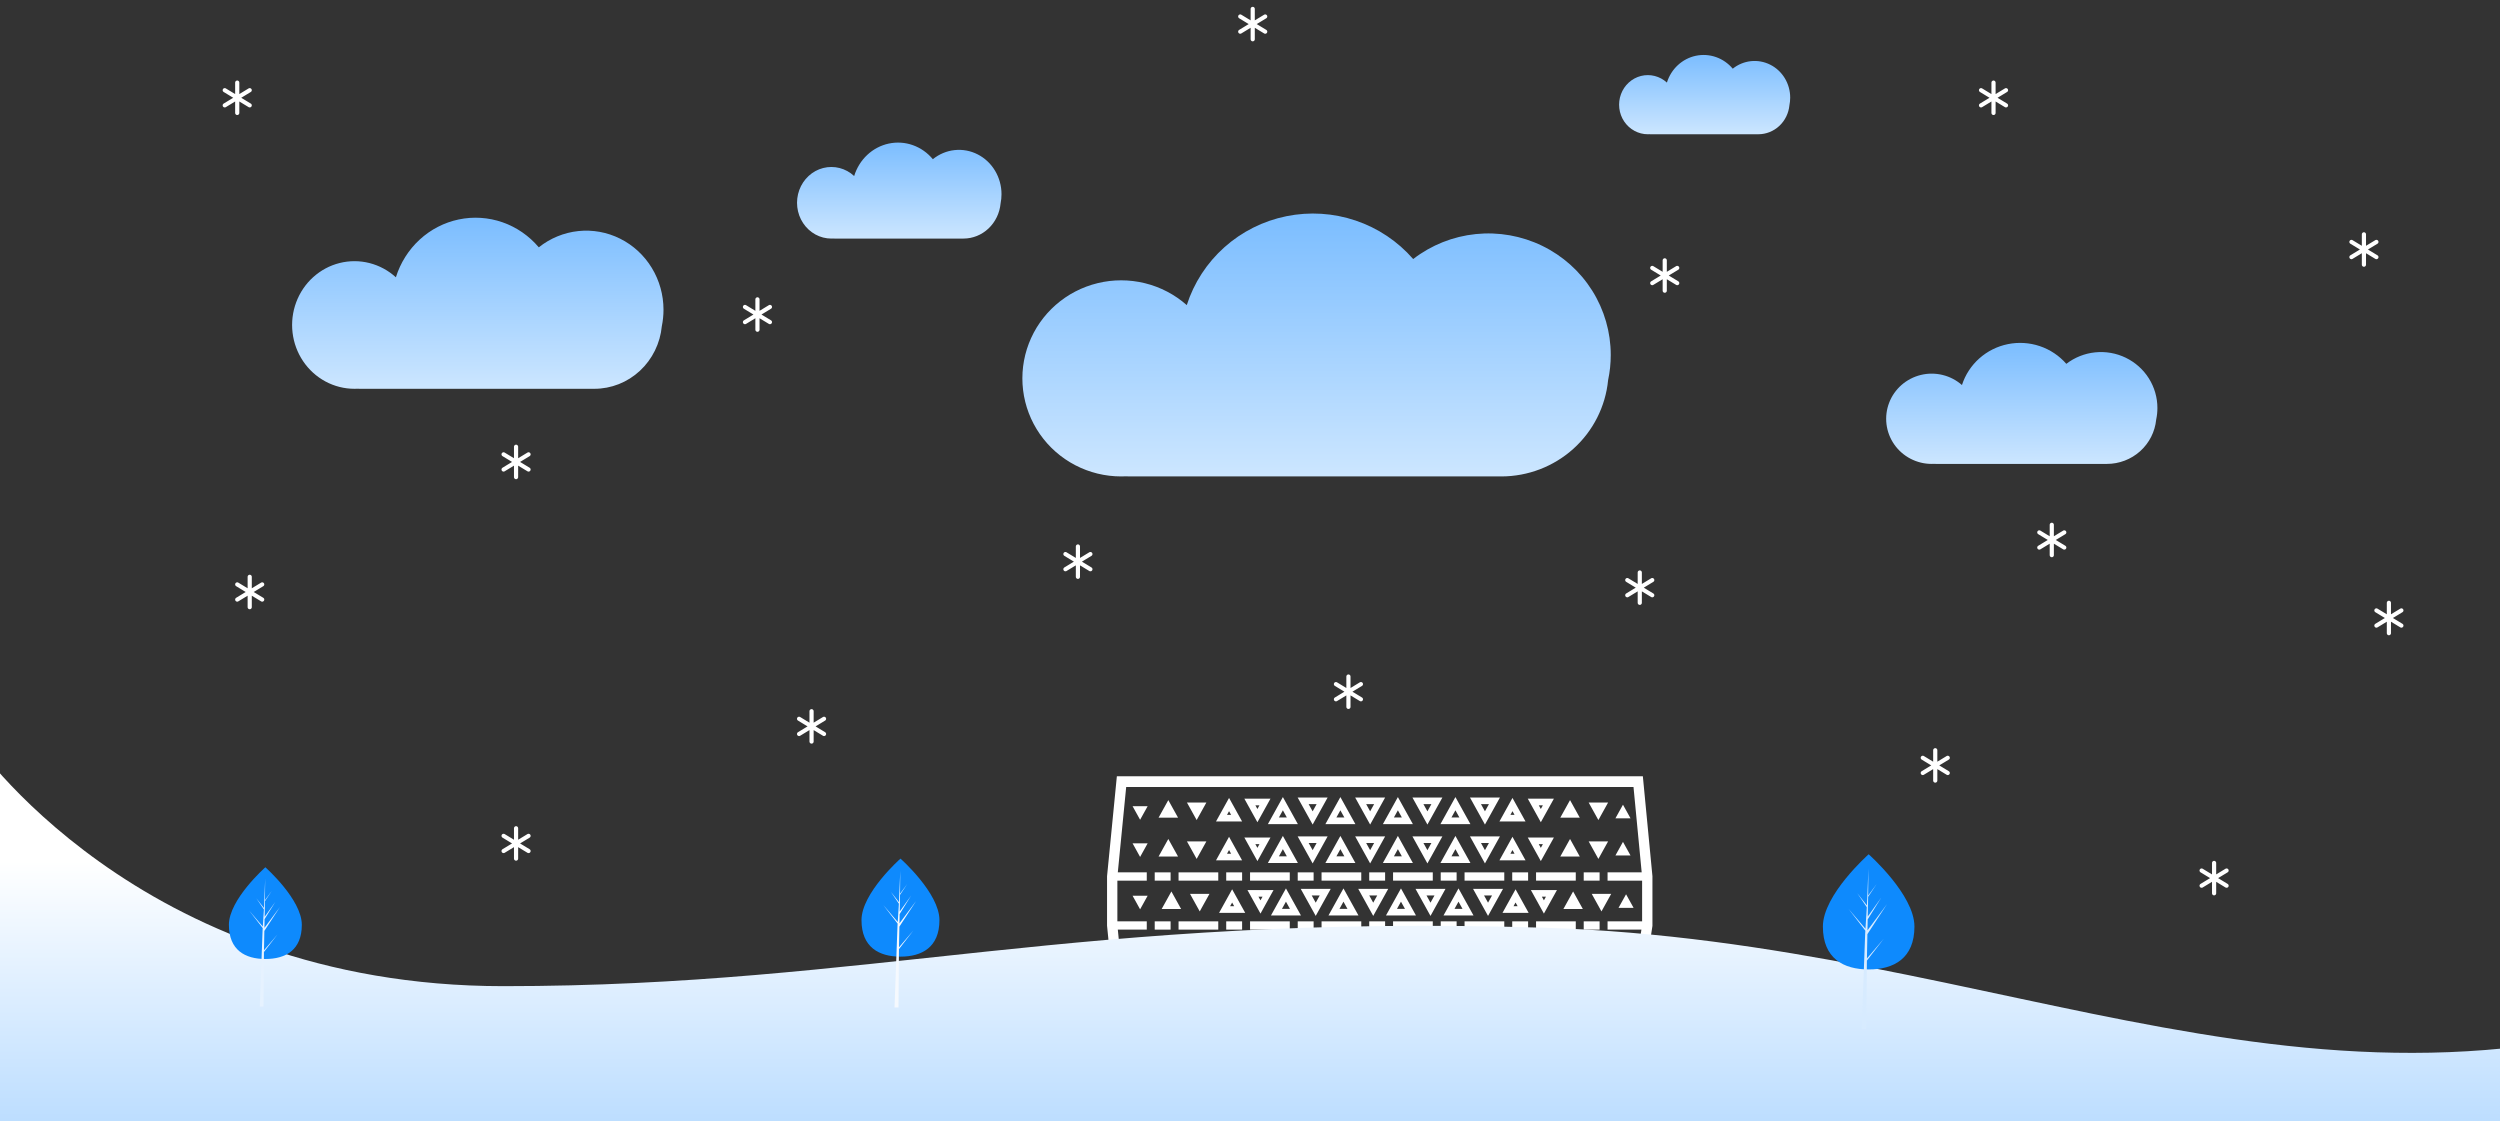 <svg width="350" height="157" viewBox="0 0 350 157" fill="none" xmlns="http://www.w3.org/2000/svg">
<rect x="0" y="0" width="350" height="157" fill="#333333" stroke="none"/>
<path d="M188.781 94.714V96.838M188.781 98.963V96.838M188.781 96.838L187.033 97.9M188.781 96.838L190.529 95.776M188.781 96.838L187.033 95.776M188.781 96.838L190.529 97.9" stroke="white" stroke-width="0.584" stroke-linecap="round" stroke-linejoin="round"/>
<path d="M150.908 76.506V78.63M150.908 80.755V78.63M150.908 78.63L149.16 79.692M150.908 78.63L152.656 77.568M150.908 78.63L149.16 77.568M150.908 78.63L152.656 79.692" stroke="white" stroke-width="0.584" stroke-linecap="round" stroke-linejoin="round"/>
<path d="M113.618 99.57V101.694M113.618 103.818V101.694M113.618 101.694L111.87 102.756M113.618 101.694L115.366 100.632M113.618 101.694L111.87 100.632M113.618 101.694L115.366 102.756" stroke="white" stroke-width="0.584" stroke-linecap="round" stroke-linejoin="round"/>
<path d="M106.044 41.911V44.035M106.044 46.16V44.035M106.044 44.035L104.296 45.097M106.044 44.035L107.792 42.973M106.044 44.035L104.296 42.973M106.044 44.035L107.792 45.097" stroke="white" stroke-width="0.584" stroke-linecap="round" stroke-linejoin="round"/>
<path d="M33.212 11.565V13.689M33.212 15.813V13.689M33.212 13.689L31.463 14.751M33.212 13.689L34.959 12.627M33.212 13.689L31.463 12.627M33.212 13.689L34.959 14.751" stroke="white" stroke-width="0.584" stroke-linecap="round" stroke-linejoin="round"/>
<path d="M34.959 80.755V82.879M34.959 85.003V82.879M34.959 82.879L33.212 83.941M34.959 82.879L36.707 81.817M34.959 82.879L33.212 81.817M34.959 82.879L36.707 83.941" stroke="white" stroke-width="0.584" stroke-linecap="round" stroke-linejoin="round"/>
<path d="M72.249 62.547V64.671M72.249 66.795V64.671M72.249 64.671L70.501 65.733M72.249 64.671L73.997 63.609M72.249 64.671L70.501 63.609M72.249 64.671L73.997 65.733" stroke="white" stroke-width="0.584" stroke-linecap="round" stroke-linejoin="round"/>
<path d="M175.38 1.247V3.371M175.38 5.495V3.371M175.38 3.371L173.632 4.433M175.38 3.371L177.128 2.309M175.38 3.371L173.632 2.309M175.38 3.371L177.128 4.433" stroke="white" stroke-width="0.584" stroke-linecap="round" stroke-linejoin="round"/>
<path d="M229.567 80.148V82.272M229.567 84.396V82.272M229.567 82.272L227.819 83.334M229.567 82.272L231.315 81.21M229.567 82.272L227.819 81.21M229.567 82.272L231.315 83.334" stroke="white" stroke-width="0.584" stroke-linecap="round" stroke-linejoin="round"/>
<path d="M233.063 36.449V38.573M233.063 40.697V38.573M233.063 38.573L231.315 39.635M233.063 38.573L234.811 37.511M233.063 38.573L231.315 37.511M233.063 38.573L234.811 39.635" stroke="white" stroke-width="0.584" stroke-linecap="round" stroke-linejoin="round"/>
<path d="M270.935 105.032V107.156M270.935 109.28V107.156M270.935 107.156L269.187 108.218M270.935 107.156L272.683 106.094M270.935 107.156L269.187 106.094M270.935 107.156L272.683 108.218" stroke="white" stroke-width="0.584" stroke-linecap="round" stroke-linejoin="round"/>
<path d="M287.25 73.472V75.596M287.25 77.72V75.596M287.25 75.596L285.502 76.658M287.25 75.596L288.998 74.534M287.25 75.596L285.502 74.534M287.25 75.596L288.998 76.658" stroke="white" stroke-width="0.584" stroke-linecap="round" stroke-linejoin="round"/>
<path d="M279.093 11.565V13.689M279.093 15.813V13.689M279.093 13.689L277.345 14.751M279.093 13.689L280.841 12.627M279.093 13.689L277.345 12.627M279.093 13.689L280.841 14.751" stroke="white" stroke-width="0.584" stroke-linecap="round" stroke-linejoin="round"/>
<path d="M330.949 32.807V34.931M330.949 37.056V34.931M330.949 34.931L329.201 35.994M330.949 34.931L332.697 33.869M330.949 34.931L329.201 33.869M330.949 34.931L332.697 35.994" stroke="white" stroke-width="0.584" stroke-linecap="round" stroke-linejoin="round"/>
<path d="M334.445 84.396V86.52M334.445 88.645V86.52M334.445 86.52L332.697 87.583M334.445 86.52L336.193 85.458M334.445 86.52L332.697 85.458M334.445 86.52L336.193 87.583" stroke="white" stroke-width="0.584" stroke-linecap="round" stroke-linejoin="round"/>
<path d="M309.973 120.812V122.936M309.973 125.061V122.936M309.973 122.936L308.225 123.998M309.973 122.936L311.721 121.874M309.973 122.936L308.225 121.874M309.973 122.936L311.721 123.998" stroke="white" stroke-width="0.584" stroke-linecap="round" stroke-linejoin="round"/>
<path d="M72.249 115.957V118.081M72.249 120.205V118.081M72.249 118.081L70.501 119.143M72.249 118.081L73.997 117.019M72.249 118.081L70.501 117.019M72.249 118.081L73.997 119.143" stroke="white" stroke-width="0.584" stroke-linecap="round" stroke-linejoin="round"/>
<path fill-rule="evenodd" clip-rule="evenodd" d="M230.368 135.968L231.342 129.628V122.673L229.998 108.673H156.361L154.987 122.672V129.607L155.623 135.968L155.774 137.474H230.137L230.368 135.968ZM191.073 132.802L192.326 135.063L193.579 132.802H191.073ZM198.245 130.908L201.05 135.968H228.904L229.798 130.147H225.058V128.989H229.896V123.29H225.058V122.131H229.836L228.69 110.179H157.667L156.493 122.131H160.548V123.29H156.432V128.989H160.548V130.147H156.494L157.077 135.968H183.953L186.757 130.908L189.561 135.968H191.8L189.531 131.875H195.12L192.852 135.968H195.442L198.245 130.908ZM198.245 132.762L196.469 135.968H200.022L198.245 132.762ZM186.757 132.762L184.981 135.968H188.534L186.757 132.762Z" fill="white"/>
<path fill-rule="evenodd" clip-rule="evenodd" d="M191.073 132.802L192.326 135.063L193.579 132.802H191.073ZM198.245 132.762L196.469 135.968H200.022L198.245 132.762ZM186.757 132.762L184.981 135.968H188.534L186.757 132.762Z" fill="white"/>
<path d="M173.895 122.131H171.67V123.289H173.895V122.131Z" fill="white"/>
<path d="M193.915 122.131H191.691V123.289H193.915V122.131Z" fill="white"/>
<path d="M164.997 123.289H170.558V122.131H164.997V123.289Z" fill="white"/>
<path d="M210.599 122.131H205.038V123.289H210.599V122.131Z" fill="white"/>
<path d="M163.884 122.131H161.66V123.289H163.884V122.131Z" fill="white"/>
<path d="M213.935 122.131H211.711V123.289H213.935V122.131Z" fill="white"/>
<path d="M200.589 122.131H195.028V123.289H200.589V122.131Z" fill="white"/>
<path d="M203.926 122.131H201.701V123.289H203.926V122.131Z" fill="white"/>
<path d="M220.608 122.131H215.047V123.289H220.608V122.131Z" fill="white"/>
<path d="M223.944 122.131H221.72V123.289H223.944V122.131Z" fill="white"/>
<path d="M190.578 122.131H185.017V123.289H190.578V122.131Z" fill="white"/>
<path d="M175.007 123.289H180.568V122.131H175.007V123.289Z" fill="white"/>
<path d="M183.906 122.131H181.681V123.289H183.906V122.131Z" fill="white"/>
<path d="M180.568 128.989H175.007V130.147H180.568V128.989Z" fill="white"/>
<path d="M215.047 130.147H220.609V128.989H215.047V130.147Z" fill="white"/>
<path d="M210.599 128.989H205.038V130.147H210.599V128.989Z" fill="white"/>
<path d="M185.018 130.147H190.579V128.989H185.018V130.147Z" fill="white"/>
<path d="M213.935 128.989H211.711V130.147H213.935V128.989Z" fill="white"/>
<path d="M195.028 130.147H200.589V128.989H195.028V130.147Z" fill="white"/>
<path d="M191.691 130.147H193.915V128.989H191.691V130.147Z" fill="white"/>
<path d="M203.926 128.989H201.701V130.147H203.926V128.989Z" fill="white"/>
<path d="M173.895 128.989H171.67V130.147H173.895V128.989Z" fill="white"/>
<path d="M181.681 130.147H183.906V128.989H181.681V130.147Z" fill="white"/>
<path d="M163.884 128.989H161.66V130.147H163.884V128.989Z" fill="white"/>
<path d="M164.997 130.147H170.558V128.989H164.997V130.147Z" fill="white"/>
<path d="M223.944 128.989H221.72V130.147H223.944V128.989Z" fill="white"/>
<path d="M187.528 127.237L188.085 126.232L188.643 127.237H187.528ZM185.987 128.164H190.184L188.085 124.378L185.987 128.164Z" fill="white"/>
<path d="M196.136 126.232L196.693 127.237H195.578L196.136 126.232ZM196.136 124.378L194.037 128.164H198.234L196.136 124.378Z" fill="white"/>
<path d="M192.809 125.369L192.252 126.375L191.694 125.369H192.809ZM194.35 124.442H190.154L192.252 128.229L194.35 124.442Z" fill="white"/>
<path d="M180.033 126.232L180.59 127.237H179.476L180.033 126.232ZM180.033 124.378L177.935 128.164H182.132L180.033 124.378Z" fill="white"/>
<path d="M183.643 125.369H184.758L184.2 126.375L183.643 125.369ZM182.102 124.442L184.2 128.228L186.299 124.442H182.102Z" fill="white"/>
<path d="M176.469 126.049L176.182 125.532H176.755L176.469 126.049ZM176.469 127.903L178.296 124.605H174.641L176.469 127.903Z" fill="white"/>
<path d="M172.499 126.354L172.785 126.871H172.213L172.499 126.354ZM172.499 124.5L170.672 127.797H174.327L172.499 124.5Z" fill="white"/>
<path d="M166.601 125.141L167.963 127.599L169.326 125.141H166.601Z" fill="white"/>
<path d="M165.357 127.262L163.995 124.804L162.632 127.262H165.357Z" fill="white"/>
<path d="M224.205 127.599L225.568 125.141H222.842L224.205 127.599Z" fill="white"/>
<path d="M218.874 127.262H221.599L220.236 124.804L218.874 127.262Z" fill="white"/>
<path d="M227.648 125.197L226.593 127.1H228.702L227.648 125.197Z" fill="white"/>
<path d="M159.615 127.307L160.67 125.404H158.56L159.615 127.307Z" fill="white"/>
<path d="M227.216 117.861L226.161 119.764H228.27L227.216 117.861Z" fill="white"/>
<path d="M159.615 119.971L160.67 118.068H158.56L159.615 119.971Z" fill="white"/>
<path d="M227.216 112.658L226.161 114.562H228.271L227.216 112.658Z" fill="white"/>
<path d="M159.615 114.769L160.67 112.866H158.56L159.615 114.769Z" fill="white"/>
<path d="M216.147 126.049L215.862 125.532H216.434L216.147 126.049ZM216.147 127.903L217.976 124.605H214.32L216.147 127.903Z" fill="white"/>
<path d="M211.892 126.87L212.179 126.353L212.466 126.87H211.892ZM210.351 127.797H214.007L212.179 124.5L210.351 127.797Z" fill="white"/>
<path d="M200.827 125.369L200.27 126.375L199.712 125.369H200.827ZM202.368 124.442H198.171L200.27 128.229L202.368 124.442Z" fill="white"/>
<path d="M204.191 126.232L204.748 127.237H203.634L204.191 126.232ZM204.191 124.378L202.093 128.164H206.29L204.191 124.378Z" fill="white"/>
<path d="M207.768 125.369H208.883L208.325 126.375L207.768 125.369ZM206.227 124.442L208.325 128.228L210.424 124.442H206.227Z" fill="white"/>
<path d="M179.477 134.134L180.034 133.129L180.592 134.134H179.477ZM177.936 135.061H182.133L180.034 131.275L177.936 135.061Z" fill="white"/>
<path d="M176.183 132.429H176.756L176.47 132.946L176.183 132.429ZM174.642 131.502L176.47 134.8L178.297 131.502H174.642Z" fill="white"/>
<path d="M172.214 133.768L172.5 133.251L172.787 133.768H172.214ZM170.673 134.695H174.328L172.5 131.397L170.673 134.695Z" fill="white"/>
<path d="M167.963 134.496L169.327 132.038H166.601L167.963 134.496Z" fill="white"/>
<path d="M162.632 134.159H165.357L163.995 131.701L162.632 134.159Z" fill="white"/>
<path d="M224.205 134.496L225.568 132.038H222.842L224.205 134.496Z" fill="white"/>
<path d="M218.874 134.159H221.599L220.236 131.701L218.874 134.159Z" fill="white"/>
<path d="M226.593 133.997H228.703L227.648 132.094L226.593 133.997Z" fill="white"/>
<path d="M159.615 134.204L160.67 132.301H158.56L159.615 134.204Z" fill="white"/>
<path d="M216.147 132.946L215.862 132.429H216.434L216.147 132.946ZM216.147 134.8L217.976 131.502H214.32L216.147 134.8Z" fill="white"/>
<path d="M211.892 133.768L212.179 133.251L212.466 133.768H211.892ZM210.351 134.695H214.007L212.179 131.397L210.351 134.695Z" fill="white"/>
<path d="M203.634 134.134L204.192 133.129L204.749 134.134H203.634ZM202.094 135.061H206.29L204.192 131.275L202.094 135.061Z" fill="white"/>
<path d="M207.768 132.266H208.883L208.325 133.272L207.768 132.266ZM206.227 131.339L208.325 135.126L210.424 131.339H206.227Z" fill="white"/>
<path d="M187.096 119.889L187.653 118.883L188.211 119.889H187.096ZM185.555 120.816H189.752L187.653 117.029L185.555 120.816Z" fill="white"/>
<path d="M195.704 118.883L196.261 119.889H195.147L195.704 118.883ZM195.704 117.029L193.606 120.816H197.803L195.704 117.029Z" fill="white"/>
<path d="M191.263 118.021H192.378L191.82 119.026L191.263 118.021ZM189.722 117.094L191.82 120.88L193.919 117.094H189.722Z" fill="white"/>
<path d="M179.603 118.883L180.16 119.889H179.046L179.603 118.883ZM179.603 117.029L177.504 120.816H181.702L179.603 117.029Z" fill="white"/>
<path d="M183.212 118.021H184.327L183.77 119.026L183.212 118.021ZM181.671 117.094L183.77 120.88L185.868 117.094H181.671Z" fill="white"/>
<path d="M176.324 118.183L176.038 118.7L175.751 118.183H176.324ZM177.865 117.256H174.21L176.038 120.554L177.865 117.256Z" fill="white"/>
<path d="M172.067 119.005L172.354 119.522H171.781L172.067 119.005ZM172.067 117.151L170.24 120.449H173.895L172.067 117.151Z" fill="white"/>
<path d="M168.895 117.792H166.17L167.532 120.25L168.895 117.792Z" fill="white"/>
<path d="M162.2 119.913H164.925L163.563 117.455L162.2 119.913Z" fill="white"/>
<path d="M225.136 117.792H222.411L223.773 120.25L225.136 117.792Z" fill="white"/>
<path d="M219.805 117.455L218.442 119.913H221.168L219.805 117.455Z" fill="white"/>
<path d="M216.003 118.183L215.716 118.7L215.43 118.183H216.003ZM217.544 117.256H213.889L215.716 120.554L217.544 117.256Z" fill="white"/>
<path d="M211.746 119.005L212.033 119.522H211.46L211.746 119.005ZM211.746 117.151L209.919 120.449H213.575L211.746 117.151Z" fill="white"/>
<path d="M199.838 119.026L199.281 118.02H200.395L199.838 119.026ZM199.838 120.88L201.936 117.094H197.739L199.838 120.88Z" fill="white"/>
<path d="M203.203 119.889L203.76 118.883L204.317 119.889H203.203ZM201.662 120.816H205.859L203.76 117.029L201.662 120.816Z" fill="white"/>
<path d="M208.45 118.021L207.893 119.026L207.336 118.021H208.45ZM209.991 117.094H205.795L207.893 120.88L209.991 117.094Z" fill="white"/>
<path d="M188.211 114.448H187.096L187.653 113.443L188.211 114.448ZM189.752 115.375L187.653 111.589L185.555 115.375H189.752Z" fill="white"/>
<path d="M196.261 114.448H195.146L195.704 113.443L196.261 114.448ZM197.802 115.375L195.704 111.589L193.606 115.375H197.802Z" fill="white"/>
<path d="M192.378 112.58L191.821 113.586L191.263 112.58H192.378ZM193.919 111.653H189.722L191.821 115.439L193.919 111.653Z" fill="white"/>
<path d="M180.16 114.448H179.046L179.603 113.443L180.16 114.448ZM181.701 115.375L179.603 111.589L177.504 115.375H181.701Z" fill="white"/>
<path d="M184.326 112.58L183.77 113.586L183.211 112.58H184.326ZM185.868 111.653H181.67L183.77 115.439L185.868 111.653Z" fill="white"/>
<path d="M176.324 112.743L176.038 113.26L175.751 112.743H176.324ZM177.865 111.816H174.21L176.038 115.114L177.865 111.816Z" fill="white"/>
<path d="M172.067 113.564L172.354 114.081H171.781L172.067 113.564ZM172.067 111.71L170.24 115.008H173.895L172.067 111.71Z" fill="white"/>
<path d="M168.895 112.351H166.17L167.532 114.809L168.895 112.351Z" fill="white"/>
<path d="M163.563 112.015L162.2 114.473H164.926L163.563 112.015Z" fill="white"/>
<path d="M225.136 112.351H222.411L223.773 114.809L225.136 112.351Z" fill="white"/>
<path d="M219.805 112.015L218.442 114.473H221.168L219.805 112.015Z" fill="white"/>
<path d="M216.003 112.743L215.716 113.26L215.43 112.743H216.003ZM217.544 111.816H213.889L215.716 115.114L217.544 111.816Z" fill="white"/>
<path d="M212.033 114.081H211.459L211.746 113.564L212.033 114.081ZM213.574 115.008L211.746 111.711L209.919 115.008H213.574Z" fill="white"/>
<path d="M200.395 112.58L199.838 113.586L199.28 112.58H200.395ZM201.936 111.653H197.739L199.838 115.439L201.936 111.653Z" fill="white"/>
<path d="M204.316 114.448H203.202L203.759 113.443L204.316 114.448ZM205.857 115.375L203.759 111.589L201.661 115.375H205.857Z" fill="white"/>
<path d="M208.45 112.58L207.893 113.586L207.336 112.58H208.45ZM209.991 111.653H205.795L207.893 115.439L209.991 111.653Z" fill="white"/>
<path d="M-4 212.258H513.026C513.026 212.258 445.258 113.819 385.376 138.063C325.495 162.308 281.387 131.929 216.247 129.884C151.108 127.84 121.897 138.063 70.487 138.063C19.076 138.063 -4 103.303 -4 103.303V212.258Z" fill="url(#paint0_linear)"/>
<path d="M268.022 129.714C268.022 134.166 265.153 135.721 261.613 135.721C258.073 135.721 255.204 134.166 255.204 129.714C255.204 125.262 261.613 119.598 261.613 119.598C261.613 119.598 268.022 125.262 268.022 129.714Z" fill="#0E8AFD"/>
<path d="M261.37 134.183L261.436 130.781L264.185 126.572L261.447 130.247L261.477 128.717L263.371 125.672L261.484 128.312L261.538 125.561L262.724 123.776L261.538 125.38L261.58 121.596L261.37 126.762L260.021 125.048L261.354 127.015L261.162 130.088L261.156 130.007L258.779 127.226L261.149 130.295L261.125 130.679L261.121 130.685L261.123 130.716L260.635 144.078H261.286L261.365 134.486L263.729 131.424L261.37 134.183Z" fill="#D7EBFF"/>
<path d="M131.522 128.816C131.522 132.606 129.079 133.93 126.066 133.93C123.053 133.93 120.61 132.606 120.61 128.816C120.61 125.026 126.066 120.205 126.066 120.205C126.066 120.205 131.522 125.026 131.522 128.816Z" fill="#0E8AFD"/>
<path d="M125.859 132.62L125.915 129.724L128.255 126.141L125.924 129.27L125.949 127.968L127.562 125.375L125.956 127.623L126.002 125.281L127.012 123.762L126.002 125.127L126.037 121.906L125.859 126.303L124.711 124.844L125.845 126.519L125.682 129.135L125.677 129.065L123.653 126.698L125.671 129.311L125.65 129.638L125.646 129.643L125.648 129.669L125.233 141.043H125.788L125.854 132.878L127.867 130.272L125.859 132.62Z" fill="#F5F9FE"/>
<path d="M42.255 129.476C42.255 133.021 39.97 134.259 37.151 134.259C34.331 134.259 32.046 133.021 32.046 129.476C32.046 125.93 37.151 121.419 37.151 121.419C37.151 121.419 42.255 125.93 42.255 129.476Z" fill="#0E8AFD"/>
<path d="M36.958 133.035L37.01 130.325L39.199 126.973L37.019 129.9L37.042 128.681L38.551 126.256L37.049 128.359L37.091 126.168L38.036 124.747L37.091 126.024L37.124 123.01L36.957 127.124L35.883 125.759L36.945 127.326L36.792 129.773L36.787 129.708L34.894 127.494L36.782 129.938L36.762 130.244L36.759 130.249L36.761 130.274L36.372 140.915H36.891L36.953 133.276L38.836 130.838L36.958 133.035Z" fill="#E6F2FF"/>
<path d="M92.89 43.361C92.89 41.289 92.321 39.258 91.249 37.5C90.177 35.742 88.644 34.327 86.824 33.417C85.005 32.506 82.973 32.137 80.958 32.35C78.944 32.564 77.029 33.352 75.431 34.625C74.07 33.014 72.315 31.803 70.345 31.117C68.376 30.431 66.263 30.295 64.225 30.723C62.187 31.15 60.297 32.126 58.75 33.549C57.203 34.973 56.055 36.793 55.423 38.821C54.367 37.86 53.097 37.176 51.725 36.827C50.353 36.479 48.919 36.477 47.546 36.822C46.172 37.166 44.902 37.847 43.842 38.805C42.783 39.763 41.967 40.971 41.465 42.323C40.962 43.676 40.788 45.133 40.958 46.569C41.127 48.006 41.635 49.379 42.438 50.57C43.241 51.761 44.314 52.735 45.566 53.407C46.818 54.08 48.21 54.431 49.624 54.431C49.76 54.431 49.895 54.428 50.029 54.422C50.167 54.428 50.306 54.431 50.446 54.431H83.212C85.569 54.431 87.843 53.533 89.588 51.911C91.334 50.29 92.428 48.061 92.656 45.66C92.811 44.904 92.89 44.134 92.89 43.361Z" fill="url(#paint1_linear)"/>
<path d="M302.037 57.117C302.037 55.651 301.622 54.215 300.839 52.971C300.056 51.728 298.936 50.727 297.607 50.083C296.279 49.439 294.794 49.178 293.323 49.329C291.852 49.48 290.453 50.038 289.286 50.938C288.292 49.798 287.011 48.942 285.572 48.457C284.134 47.972 282.591 47.875 281.102 48.178C279.614 48.48 278.234 49.17 277.104 50.177C275.974 51.184 275.135 52.471 274.674 53.906C273.902 53.226 272.975 52.742 271.973 52.496C270.971 52.249 269.923 52.248 268.921 52.491C267.918 52.735 266.99 53.217 266.216 53.894C265.442 54.572 264.846 55.426 264.48 56.383C264.113 57.34 263.986 58.37 264.109 59.386C264.233 60.402 264.604 61.373 265.19 62.216C265.777 63.058 266.56 63.747 267.475 64.223C268.389 64.699 269.406 64.947 270.438 64.947C270.538 64.947 270.636 64.945 270.734 64.94C270.835 64.945 270.937 64.947 271.039 64.947H294.969C296.691 64.947 298.351 64.312 299.626 63.165C300.901 62.018 301.7 60.441 301.866 58.743C301.98 58.208 302.037 57.664 302.037 57.117Z" fill="url(#paint2_linear)"/>
<path d="M225.505 49.69C225.505 46.505 224.605 43.385 222.906 40.683C221.207 37.981 218.778 35.808 215.896 34.409C213.014 33.01 209.794 32.442 206.603 32.77C203.412 33.099 200.377 34.31 197.845 36.266C195.69 33.79 192.91 31.93 189.789 30.876C186.669 29.822 183.322 29.613 180.093 30.269C176.865 30.926 173.87 32.425 171.419 34.613C168.968 36.8 167.149 39.596 166.148 42.714C164.474 41.236 162.464 40.185 160.29 39.65C158.116 39.114 155.844 39.111 153.668 39.641C151.493 40.17 149.479 41.216 147.801 42.688C146.123 44.161 144.831 46.016 144.035 48.094C143.239 50.173 142.963 52.412 143.232 54.619C143.5 56.826 144.305 58.936 145.577 60.766C146.848 62.596 148.549 64.093 150.532 65.126C152.515 66.16 154.721 66.7 156.961 66.7C157.176 66.7 157.389 66.694 157.602 66.685C157.821 66.694 158.042 66.7 158.264 66.7H210.173C213.908 66.7 217.509 65.319 220.275 62.828C223.041 60.336 224.773 56.911 225.135 53.221C225.382 52.06 225.506 50.877 225.505 49.69Z" fill="url(#paint3_linear)"/>
<path d="M250.627 13.665C250.627 12.704 250.365 11.763 249.871 10.948C249.377 10.133 248.67 9.478 247.832 9.056C246.994 8.634 246.058 8.463 245.13 8.562C244.202 8.661 243.32 9.026 242.584 9.616C241.957 8.869 241.148 8.308 240.241 7.991C239.334 7.673 238.36 7.61 237.422 7.808C236.483 8.006 235.612 8.458 234.899 9.118C234.187 9.777 233.658 10.62 233.367 11.561C232.88 11.115 232.295 10.798 231.663 10.637C231.031 10.475 230.37 10.474 229.738 10.634C229.105 10.793 228.52 11.109 228.032 11.553C227.544 11.997 227.168 12.557 226.936 13.184C226.705 13.81 226.625 14.486 226.703 15.151C226.781 15.817 227.015 16.453 227.385 17.005C227.755 17.557 228.249 18.008 228.826 18.32C229.402 18.632 230.044 18.795 230.695 18.795C230.758 18.795 230.82 18.793 230.882 18.79C230.945 18.793 231.009 18.795 231.074 18.795H246.168C247.254 18.795 248.301 18.378 249.106 17.627C249.91 16.875 250.414 15.843 250.519 14.73C250.591 14.38 250.627 14.023 250.627 13.665Z" fill="url(#paint4_linear)"/>
<path d="M140.211 27.19C140.211 26.027 139.898 24.888 139.307 23.902C138.717 22.915 137.873 22.122 136.871 21.611C135.87 21.1 134.751 20.893 133.642 21.013C132.533 21.133 131.478 21.575 130.598 22.289C129.849 21.385 128.883 20.706 127.799 20.321C126.714 19.936 125.551 19.86 124.429 20.1C123.307 20.34 122.267 20.887 121.415 21.686C120.563 22.484 119.931 23.505 119.583 24.643C119.001 24.104 118.303 23.72 117.547 23.524C116.792 23.329 116.002 23.328 115.246 23.521C114.49 23.714 113.79 24.096 113.207 24.634C112.624 25.172 112.175 25.849 111.898 26.608C111.622 27.366 111.526 28.184 111.619 28.989C111.712 29.795 111.992 30.565 112.434 31.234C112.876 31.902 113.467 32.448 114.156 32.825C114.845 33.203 115.612 33.4 116.39 33.4C116.465 33.4 116.539 33.398 116.613 33.394C116.689 33.398 116.766 33.4 116.843 33.4H134.882C136.18 33.4 137.432 32.896 138.393 31.986C139.354 31.077 139.956 29.826 140.082 28.479C140.168 28.055 140.211 27.623 140.211 27.19Z" fill="url(#paint5_linear)"/>
<defs>
<linearGradient id="paint0_linear" x1="215.371" y1="205.54" x2="215.371" y2="120.537" gradientUnits="userSpaceOnUse">
<stop stop-color="#64B1FF"/>
<stop offset="1" stop-color="white"/>
</linearGradient>
<linearGradient id="paint1_linear" x1="59.158" y1="30.479" x2="59.158" y2="54.431" gradientUnits="userSpaceOnUse">
<stop stop-color="#7BBDFF"/>
<stop offset="1" stop-color="#CCE6FF"/>
</linearGradient>
<linearGradient id="paint2_linear" x1="277.401" y1="48.005" x2="277.401" y2="64.947" gradientUnits="userSpaceOnUse">
<stop stop-color="#7BBDFF"/>
<stop offset="1" stop-color="#CCE6FF"/>
</linearGradient>
<linearGradient id="paint3_linear" x1="172.065" y1="29.895" x2="172.065" y2="66.7" gradientUnits="userSpaceOnUse">
<stop stop-color="#7BBDFF"/>
<stop offset="1" stop-color="#CCE6FF"/>
</linearGradient>
<linearGradient id="paint4_linear" x1="235.087" y1="7.695" x2="235.087" y2="18.795" gradientUnits="userSpaceOnUse">
<stop stop-color="#7BBDFF"/>
<stop offset="1" stop-color="#CCE6FF"/>
</linearGradient>
<linearGradient id="paint5_linear" x1="121.639" y1="19.963" x2="121.639" y2="33.4" gradientUnits="userSpaceOnUse">
<stop stop-color="#7BBDFF"/>
<stop offset="1" stop-color="#CCE6FF"/>
</linearGradient>
</defs>
</svg>
